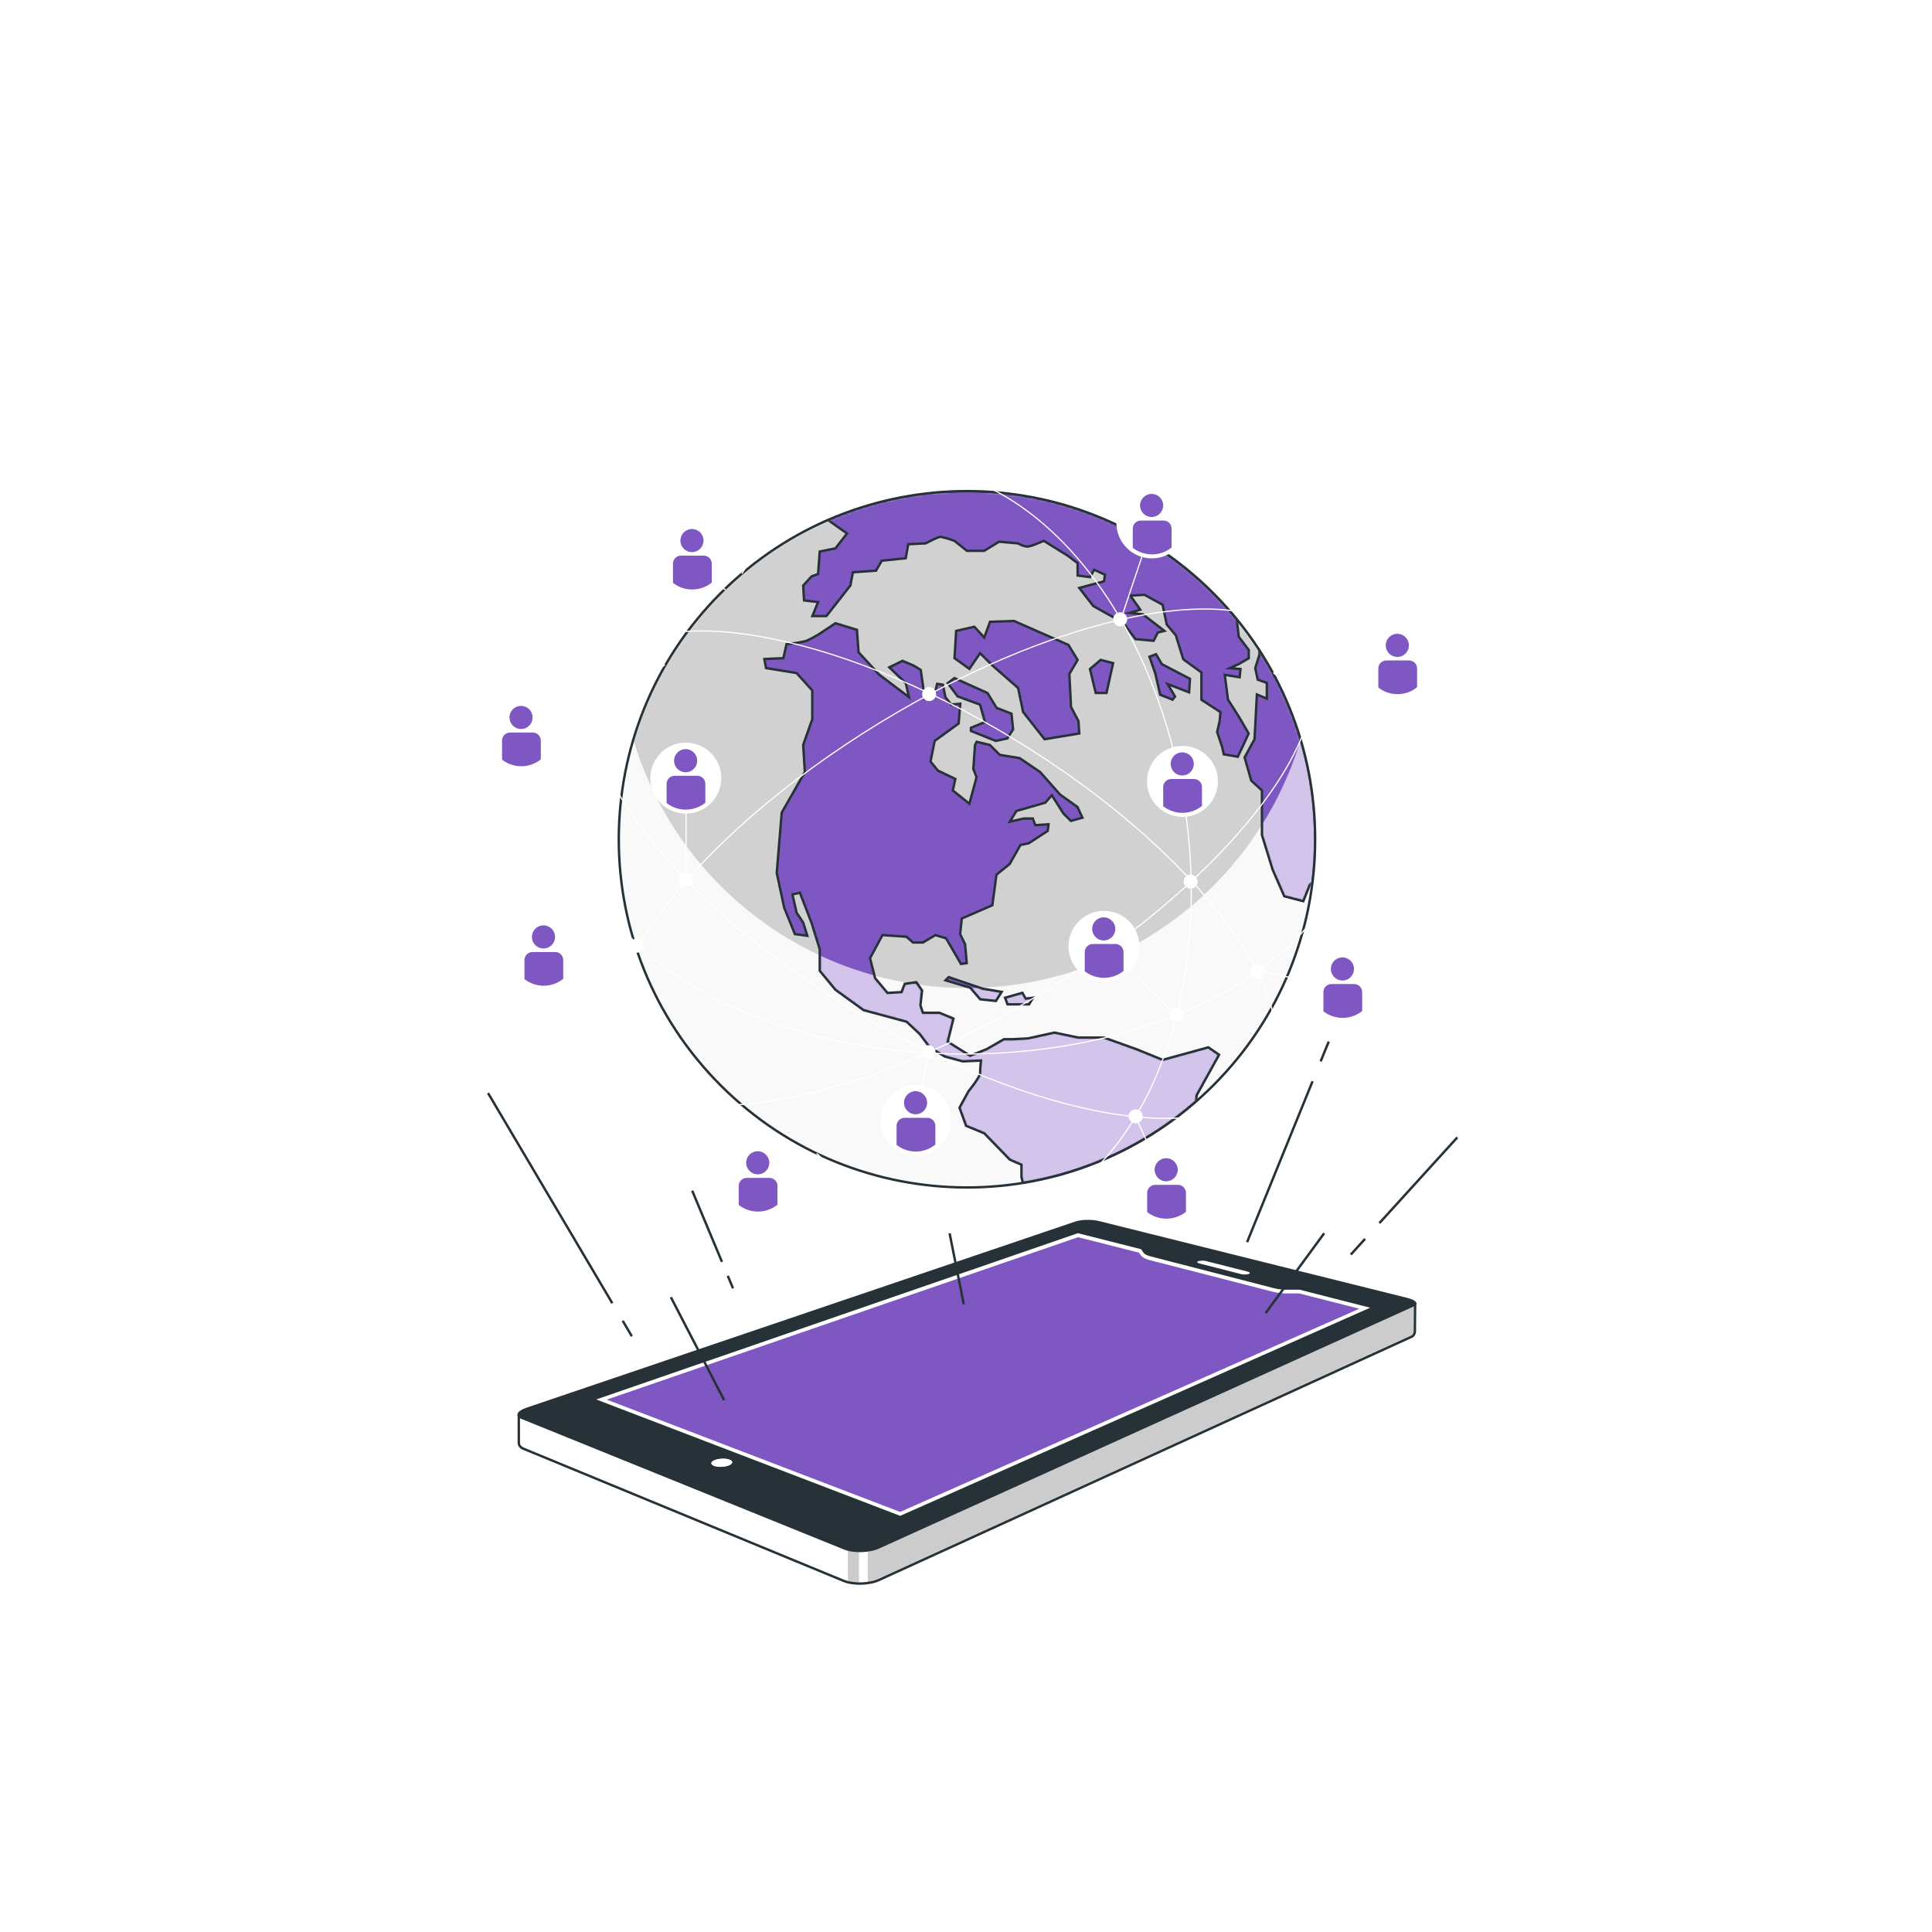 <svg width="802" height="802" viewBox="0 0 802 802" fill="none" xmlns="http://www.w3.org/2000/svg">
<rect width="802" height="802" fill="white"/>
<path d="M587.334 552.334L587.427 541.428L451.701 508.444L215.36 587.526V598.884C215.35 599.431 215.534 599.963 215.878 600.387C216.292 600.872 216.83 601.235 217.435 601.438L350.302 656.274C351.389 656.698 352.523 656.988 353.68 657.138C356.262 657.506 358.887 657.439 361.447 656.939C362.619 656.721 363.761 656.368 364.852 655.888L585.751 554.994C586.21 554.833 586.603 554.524 586.869 554.117C587.231 553.597 587.396 552.965 587.334 552.334Z" fill="white"/>
<mask id="mask0_463_2069" style="mask-type:luminance" maskUnits="userSpaceOnUse" x="215" y="508" width="373" height="150">
<path d="M587.334 552.334L587.427 541.428L451.701 508.444L215.36 587.526V598.884C215.35 599.431 215.534 599.963 215.878 600.387C216.292 600.872 216.83 601.235 217.435 601.438L350.302 656.274C351.389 656.698 352.523 656.988 353.68 657.138C356.262 657.506 358.887 657.439 361.447 656.939C362.619 656.721 363.761 656.368 364.852 655.888L585.751 554.994C586.21 554.833 586.603 554.524 586.869 554.117C587.231 553.597 587.396 552.965 587.334 552.334Z" fill="white"/>
</mask>
<g mask="url(#mask0_463_2069)">
<path opacity="0.2" d="M586.869 554.143C587.228 553.627 587.393 553 587.334 552.374L587.428 541.468L451.701 508.444L360.25 539.034V657.085C360.649 657.085 361.062 656.979 361.447 656.899C362.619 656.681 363.761 656.328 364.852 655.848L585.752 554.994C586.207 554.84 586.599 554.541 586.869 554.143Z" fill="black"/>
<path opacity="0.2" d="M356.593 657.577V639.263H351.964V657.005C353.466 657.442 355.029 657.635 356.593 657.577Z" fill="black"/>
</g>
<path d="M587.334 552.334L587.427 541.428L451.701 508.444L215.36 587.526V598.884C215.35 599.431 215.534 599.963 215.878 600.387C216.292 600.872 216.83 601.235 217.435 601.438L350.302 656.274C351.389 656.698 352.523 656.988 353.68 657.138C356.262 657.506 358.887 657.439 361.447 656.939C362.619 656.721 363.761 656.368 364.852 655.888L585.751 554.994C586.21 554.833 586.603 554.524 586.869 554.117C587.231 553.597 587.396 552.965 587.334 552.334Z" stroke="#263238" stroke-miterlimit="10"/>
<path d="M517.894 527.875L500.511 523.473C500.254 523.406 499.991 523.361 499.726 523.34C499.447 523.34 499.154 523.34 498.875 523.34C498.608 523.348 498.342 523.37 498.077 523.406C497.856 523.441 497.638 523.494 497.425 523.566C497.278 523.611 497.145 523.693 497.04 523.805C497.019 523.844 497.008 523.888 497.008 523.932C497.008 523.976 497.019 524.019 497.04 524.058C497.102 524.171 497.201 524.26 497.319 524.311C497.502 524.411 497.7 524.482 497.904 524.524L515.287 528.966C515.555 529.025 515.826 529.069 516.099 529.099H516.963C517.235 529.087 517.506 529.06 517.774 529.019C517.996 528.988 518.215 528.934 518.426 528.859C518.567 528.808 518.694 528.727 518.799 528.62C518.823 528.58 518.836 528.534 518.836 528.487C518.836 528.44 518.823 528.394 518.799 528.354C518.728 528.24 518.626 528.147 518.506 528.088C518.314 527.996 518.114 527.925 517.907 527.875" fill="white"/>
<path d="M568.821 542.891L539.494 535.416H534.693C534.161 535.416 533.642 535.416 533.123 535.416C532.605 535.416 532.086 535.35 531.594 535.283C531.102 535.217 530.596 535.15 530.118 535.07C529.639 534.991 529.2 534.884 528.788 534.778L477.649 521.651L476.612 521.331C476.292 521.212 476.013 521.092 475.76 520.972C475.538 520.856 475.324 520.723 475.122 520.573C474.969 520.457 474.835 520.318 474.723 520.161L473.699 518.671L447.445 512.021L247.506 580.929L373.696 629.248L568.821 542.891Z" fill="#7E57C2" stroke="white" stroke-width="3" stroke-miterlimit="10"/>
<path d="M587.813 540.537C587.484 540.134 587.065 539.815 586.589 539.606C585.864 539.253 585.101 538.985 584.315 538.808L456.249 506.888C455.444 506.695 454.626 506.557 453.802 506.476C452.917 506.398 452.029 506.367 451.142 506.383C450.278 506.393 449.416 506.46 448.562 506.582C447.821 506.682 447.092 506.846 446.38 507.074L218.418 584.401C217.577 584.668 216.776 585.048 216.038 585.531C215.537 585.821 215.138 586.257 214.894 586.781C214.808 586.981 214.778 587.2 214.806 587.415C214.834 587.63 214.92 587.834 215.054 588.005C215.46 588.495 215.994 588.864 216.596 589.069L350.315 643.213C351.401 643.642 352.535 643.936 353.693 644.091C356.275 644.459 358.9 644.392 361.46 643.891C362.632 643.673 363.774 643.321 364.865 642.841L586.802 542.346C587.263 542.176 587.659 541.864 587.932 541.455C587.997 541.305 588.02 541.141 587.999 540.98C587.978 540.818 587.913 540.665 587.813 540.537ZM373.683 629.248L247.506 580.929L447.431 511.916L473.685 518.566L474.709 520.055C474.821 520.212 474.955 520.351 475.108 520.467C475.31 520.617 475.524 520.75 475.747 520.866C476 520.986 476.279 521.106 476.598 521.226L477.635 521.545L528.747 534.725C529.173 534.831 529.625 534.938 530.077 535.018C530.53 535.097 531.048 535.177 531.554 535.23C532.059 535.284 532.564 535.337 533.083 535.363C533.602 535.39 534.121 535.363 534.653 535.363H539.454L568.78 542.838L373.683 629.248ZM497.027 523.766C497.132 523.654 497.265 523.571 497.413 523.526C497.625 523.455 497.843 523.401 498.064 523.367C498.329 523.33 498.595 523.308 498.862 523.3C499.142 523.3 499.434 523.3 499.713 523.3C499.978 523.322 500.241 523.366 500.498 523.433L517.881 527.836C518.088 527.886 518.288 527.957 518.48 528.048C518.6 528.108 518.702 528.2 518.772 528.314C518.797 528.354 518.81 528.4 518.81 528.447C518.81 528.494 518.797 528.541 518.772 528.58C518.668 528.687 518.54 528.769 518.4 528.82C518.189 528.895 517.97 528.948 517.748 528.979C517.479 529.021 517.209 529.047 516.937 529.059H516.072C515.8 529.03 515.529 528.986 515.261 528.926L497.878 524.484C497.673 524.443 497.476 524.371 497.293 524.271C497.174 524.22 497.076 524.131 497.014 524.019C496.997 523.978 496.99 523.933 496.995 523.889C496.999 523.845 497.015 523.802 497.04 523.766H497.027ZM303.538 607.742C303.227 607.992 302.876 608.19 302.501 608.327C302.014 608.509 301.511 608.642 300.998 608.726C300.45 608.831 299.894 608.888 299.336 608.899C298.793 608.914 298.251 608.887 297.713 608.819C297.259 608.752 296.813 608.636 296.383 608.474C296.059 608.357 295.764 608.171 295.519 607.928C295.44 607.846 295.38 607.747 295.343 607.639C295.306 607.531 295.294 607.417 295.306 607.303C295.371 607.045 295.527 606.818 295.745 606.665C296.053 606.41 296.404 606.212 296.782 606.08C297.269 605.898 297.772 605.764 298.285 605.681C298.83 605.587 299.381 605.533 299.934 605.521C300.472 605.507 301.01 605.533 301.543 605.601C301.997 605.664 302.443 605.776 302.873 605.933C303.198 606.042 303.494 606.224 303.738 606.465C303.823 606.544 303.888 606.641 303.928 606.75C303.967 606.859 303.979 606.976 303.964 607.09C303.907 607.353 303.756 607.585 303.538 607.742Z" fill="#263238"/>
<path d="M302.86 605.934C302.43 605.776 301.984 605.664 301.53 605.601C300.997 605.534 300.459 605.507 299.921 605.521C299.368 605.534 298.817 605.587 298.272 605.681C297.759 605.765 297.256 605.898 296.769 606.08C296.391 606.212 296.04 606.41 295.731 606.665C295.514 606.819 295.358 607.045 295.293 607.303C295.28 607.417 295.293 607.532 295.33 607.639C295.367 607.747 295.427 607.846 295.505 607.929C295.75 608.171 296.045 608.357 296.37 608.474C296.799 608.637 297.245 608.753 297.7 608.82C298.238 608.888 298.78 608.914 299.322 608.899C299.88 608.889 300.437 608.831 300.985 608.727C301.498 608.643 302.001 608.509 302.488 608.328C302.863 608.19 303.213 607.992 303.525 607.742C303.737 607.583 303.884 607.351 303.938 607.091C303.953 606.976 303.94 606.859 303.901 606.75C303.862 606.642 303.797 606.544 303.711 606.466C303.468 606.225 303.172 606.043 302.847 605.934" fill="white"/>
<path d="M258.478 548.265L262.281 554.702" stroke="#263238" stroke-miterlimit="10"/>
<path d="M202.591 453.741L254.182 540.989" stroke="#263238" stroke-miterlimit="10"/>
<path d="M302.114 529.618L304.282 534.805" stroke="#263238" stroke-miterlimit="10"/>
<path d="M287.339 494.267L299.695 523.819" stroke="#263238" stroke-miterlimit="10"/>
<path d="M544.866 448.847L517.681 515.639" stroke="#263238" stroke-miterlimit="10"/>
<path d="M551.583 432.368L548.218 440.601" stroke="#263238" stroke-miterlimit="10"/>
<path d="M566.665 514.27L560.733 520.8" stroke="#263238" stroke-miterlimit="10"/>
<path d="M604.942 472.162L572.597 507.74" stroke="#263238" stroke-miterlimit="10"/>
<path d="M278.493 538.489L300.598 581.222" stroke="#263238" stroke-miterlimit="10"/>
<path d="M549.68 511.955L525.354 545.112" stroke="#263238" stroke-miterlimit="10"/>
<path d="M394.191 511.955L400.083 541.428" stroke="#263238" stroke-miterlimit="10"/>
<path d="M287.326 246.102C295.318 246.102 301.796 239.623 301.796 231.632C301.796 223.64 295.318 217.161 287.326 217.161C279.334 217.161 272.855 223.64 272.855 231.632C272.855 239.623 279.334 246.102 287.326 246.102Z" fill="white" stroke="white" stroke-width="0.5" stroke-miterlimit="10"/>
<path d="M292.126 230.646H282.697C281.811 230.646 280.962 230.998 280.336 231.624C279.71 232.25 279.358 233.099 279.358 233.985V241.965C281.664 243.761 284.509 244.727 287.432 244.705C290.355 244.683 293.186 243.676 295.465 241.845V234.051C295.474 233.607 295.394 233.166 295.23 232.753C295.066 232.341 294.822 231.965 294.511 231.648C294.2 231.331 293.829 231.079 293.419 230.907C293.01 230.735 292.57 230.646 292.126 230.646Z" fill="#7E57C2"/>
<path d="M287.246 229.197C289.897 229.197 292.047 227.048 292.047 224.396C292.047 221.744 289.897 219.595 287.246 219.595C284.594 219.595 282.444 221.744 282.444 224.396C282.444 227.048 284.594 229.197 287.246 229.197Z" fill="#7E57C2"/>
<path d="M328.092 495.195C331.001 487.751 327.324 479.359 319.88 476.451C312.436 473.543 304.044 477.219 301.136 484.663C298.228 492.107 301.905 500.499 309.348 503.407C316.792 506.316 325.184 502.639 328.092 495.195Z" fill="white" stroke="white" stroke-width="0.5" stroke-miterlimit="10"/>
<path d="M319.418 488.96H309.975C309.094 488.96 308.248 489.31 307.624 489.934C307.001 490.557 306.65 491.403 306.65 492.285V500.198C308.954 501.994 311.797 502.959 314.718 502.937C317.639 502.915 320.466 501.908 322.743 500.079V492.285C322.743 491.403 322.393 490.557 321.77 489.934C321.146 489.31 320.3 488.96 319.418 488.96Z" fill="#7E57C2"/>
<path d="M314.538 487.496C315.487 487.496 316.416 487.215 317.205 486.687C317.995 486.159 318.61 485.41 318.973 484.532C319.337 483.655 319.432 482.69 319.247 481.758C319.061 480.827 318.604 479.971 317.933 479.3C317.261 478.628 316.406 478.171 315.474 477.986C314.543 477.801 313.578 477.896 312.7 478.259C311.823 478.622 311.073 479.238 310.545 480.027C310.018 480.817 309.736 481.745 309.736 482.695C309.736 483.325 309.861 483.95 310.102 484.532C310.343 485.115 310.697 485.644 311.143 486.09C311.588 486.536 312.118 486.889 312.7 487.131C313.283 487.372 313.907 487.496 314.538 487.496Z" fill="#7E57C2"/>
<path d="M503.597 450.596C560.04 394.153 560.04 302.641 503.597 246.199C447.154 189.756 355.642 189.756 299.199 246.199C242.756 302.641 242.756 394.153 299.199 450.596C355.642 507.039 447.154 507.039 503.597 450.596Z" fill="white"/>
<mask id="mask1_463_2069" style="mask-type:luminance" maskUnits="userSpaceOnUse" x="256" y="203" width="290" height="290">
<path d="M503.597 450.596C560.04 394.153 560.04 302.641 503.597 246.199C447.154 189.756 355.642 189.756 299.199 246.199C242.756 302.641 242.756 394.153 299.199 450.596C355.642 507.039 447.154 507.039 503.597 450.596Z" fill="white"/>
</mask>
<g mask="url(#mask1_463_2069)">
<path opacity="0.18" d="M503.597 450.596C560.04 394.153 560.04 302.641 503.597 246.199C447.154 189.756 355.642 189.756 299.199 246.199C242.756 302.641 242.756 394.153 299.199 450.596C355.642 507.039 447.154 507.039 503.597 450.596Z" fill="black"/>
<path opacity="0.86" d="M401.399 410.143C370.289 410.141 340.008 400.104 315.056 381.523C290.104 362.941 271.81 336.807 262.893 307.002C256.461 328.574 255.158 351.35 259.085 373.516C263.013 395.681 272.064 416.622 285.516 434.671C298.969 452.719 316.451 467.376 336.57 477.473C356.689 487.57 378.889 492.828 401.399 492.828C423.91 492.828 446.109 487.57 466.228 477.473C486.347 467.376 503.829 452.719 517.282 434.671C530.735 416.622 539.785 395.681 543.713 373.516C547.641 351.35 546.337 328.574 539.906 307.002C530.986 336.806 512.692 362.939 487.741 381.52C462.789 400.101 432.509 410.139 401.399 410.143Z" fill="white"/>
<path d="M396.199 281.492L409.925 287.663L413.688 293.834L419.873 296.242L420.551 302.759L418.157 306.536L413.356 307.56L403.062 303.437V302.107L408.887 299.713L406.826 292.504L397.516 289.073L393.406 283.593L396.199 281.492ZM482.649 439.962L471.676 435.506L458.257 430.705H447.617L437.708 428.643L426.722 431.051L420.551 431.383H416.774L409.579 435.506L402.716 438.246L393.406 432.42L395.8 422.818L389.975 420.411H383.112L382.088 417.325L382.766 411.154L380.372 407.722L375.571 408.401L374.241 411.832L368.415 412.178L363.268 406.033L361.167 397.774L366.314 388.171L376.262 388.85L379.002 391.257H383.125L388.272 388.171L392.728 389.501L398.899 400.141L401.306 399.809L400.615 391.909L398.566 387.799L399.245 381.282L411.933 375.789L413.649 363.101L419.141 358.645L423.597 350.758L427.028 350.067L434.915 344.92L435.261 342.18L429.768 342.526L428.744 339.773H425.007L419.181 341.103L421.921 336.647L433.891 333.216L436.631 330.13L441.432 337.671L444.531 340.77L449.332 339.44L447.271 334.985L440.062 329.838L431.83 320.528L423.251 314.689L415.018 313.359L410.909 309.249L405.416 307.919L404.738 309.249L404.046 319.198L405.376 322.629L402.397 333.628L395.534 328.135L396.571 323.334L389.363 319.902L386.277 316.139L387.993 307.56L397.941 300.351L398.633 292.119L394.856 292.465L392.448 289.379L391.424 284.232L389.017 283.886L387.687 289.379L383.923 290.071L382.207 278.101L379.454 276.385L374.653 274.323L369.147 277.023L375.996 283.554L377.326 289.379L364.984 280.069L356.405 270.759L355.727 261.449L346.803 258.709L339.887 263.311C338.224 264.32 336.506 265.235 334.74 266.051C332.032 266.696 329.28 267.141 326.507 267.381L325.177 273.219L317.29 273.565L317.982 277.329L330.67 279.391L337.187 286.599V298.569L333.41 309.209L334.101 320.528L324.499 337.339L322.437 362.369L325.523 376.787L329.978 387.759L335.125 388.451L333.41 382.958L330.67 378.835L328.954 371.294L332.04 370.602L336.841 382.958L340.286 394.063V402.988L346.803 410.874L358.507 419.333L376.342 424.135L381.835 429.282L385.945 434.761L392.116 438.538L399.67 440.6L407.211 440.254C407.211 440.254 406.866 443.686 406.866 445.401C406.866 447.117 402.064 452.942 402.064 452.942L398.3 459.805L401.04 467.346L408.581 470.445L419.221 481.418L424.023 483.479V488.613L424.621 491.02C451.305 486.704 476.236 474.965 496.561 457.145L496.747 454.658L506.057 437.847L501.601 434.761L482.649 439.962ZM518.333 304.474L514.556 297.957L509.754 290.403L508.424 280.122L514.596 281.146L514.941 277.715L510.473 277.369L514.25 275.653L518.373 273.259V269.828L514.25 264.335L513.372 256.954C493.427 232.555 466.06 215.336 435.432 207.915C404.804 200.495 372.591 203.279 343.691 215.843L351.604 221.443L346.803 227.627L340.286 228.957L339.594 238.267L336.854 239.291L333.423 243.068L333.769 249.24L339.594 249.931L337.227 255.743H343.052L353.001 243.055L354.038 237.575L363.641 236.884L366.035 232.761L375.983 231.737L377.02 225.911L384.216 225.566C384.216 225.566 389.363 222.826 390.4 222.826C392.38 223.253 394.327 223.821 396.226 224.528L401.373 228.651H408.568L414.752 224.874L422.639 225.566C423.775 226.303 425.07 226.759 426.417 226.896C428.132 226.896 433.266 224.488 433.266 224.488L443.214 230.673L447.337 233.758V238.905L452.485 239.584L454.2 236.498L458.656 238.56L458.31 241.299L448.016 244.053L453.854 251.594L466.197 258.456L471.344 265.319L478.898 265.998L480.614 262.566L483.354 261.888L474.43 255.025L468.897 254.413L473.352 253.083L469.229 247.258L475.068 246.912L482.609 251.022L484.325 259.254L488.102 263.723L491.188 273.672L498.729 279.151V290.47L506.629 295.617L506.283 299.394L505.246 303.849L507.307 310.021L507.999 313.119L513.824 314.144L516.577 308.305L518.333 304.474ZM522.788 269.894V271.863L521.073 277.342L522.097 282.144L525.874 283.474V289.991L521.751 288.275L520.767 306.868L516.657 314.423L519.397 324.025L523.852 328.135V346.662L528.308 361.066L533.122 372.052L541.009 374.1L543.749 367.237L544.866 366.373C545.609 360.412 545.982 354.411 545.984 348.404C546.011 320.548 537.948 293.283 522.775 269.921L522.788 269.894ZM443.534 267.713L420.924 257.765L410.975 258.111L408.568 264.628L404.458 260.172L396.917 261.888L396.226 273.206L402.397 277.662L406.852 271.145L411.999 276.292L422.639 285.602L424.701 295.55L433.612 306.868L448.016 304.474L447.683 299.327L444.598 293.489L443.906 279.776L447.337 273.938L443.534 267.713ZM462.061 275.268L456.913 273.938L452.458 277.715L454.852 287.663H459.321L462.061 275.268ZM493.981 281.785L482.303 275.693L479.896 271.584L477.156 272.608L479.55 279.47L481.612 288.395L486.759 290.443L487.783 289.113L484.697 283.966L493.621 287.397L493.981 281.785ZM393.818 405.608L392.488 406.938L402.782 410.023L406.892 414.825L413.422 415.516L415.816 411.739L407.93 410.409L393.818 405.608ZM424.408 412.125L417.2 414.186L418.237 416.926H427.148L428.864 414.186L425.778 414.532L424.408 412.125Z" fill="#7E57C2"/>
<mask id="mask2_463_2069" style="mask-type:luminance" maskUnits="userSpaceOnUse" x="317" y="203" width="229" height="289">
<path d="M396.199 281.492L409.925 287.663L413.688 293.834L419.873 296.242L420.551 302.759L418.157 306.536L413.356 307.56L403.062 303.437V302.107L408.887 299.713L406.826 292.504L397.516 289.073L393.406 283.593L396.199 281.492ZM482.649 439.962L471.676 435.506L458.257 430.705H447.617L437.708 428.643L426.722 431.051L420.551 431.383H416.774L409.579 435.506L402.716 438.246L393.406 432.42L395.8 422.818L389.975 420.411H383.112L382.088 417.325L382.766 411.154L380.372 407.722L375.571 408.401L374.241 411.832L368.415 412.178L363.268 406.033L361.167 397.774L366.314 388.171L376.262 388.85L379.002 391.257H383.125L388.272 388.171L392.728 389.501L398.899 400.141L401.306 399.809L400.615 391.909L398.566 387.799L399.245 381.282L411.933 375.789L413.649 363.101L419.141 358.645L423.597 350.758L427.028 350.067L434.915 344.92L435.261 342.18L429.768 342.526L428.744 339.773H425.007L419.181 341.103L421.921 336.647L433.891 333.216L436.631 330.13L441.432 337.671L444.531 340.77L449.332 339.44L447.271 334.985L440.062 329.838L431.83 320.528L423.251 314.689L415.018 313.359L410.909 309.249L405.416 307.919L404.738 309.249L404.046 319.198L405.376 322.629L402.397 333.628L395.534 328.135L396.571 323.334L389.363 319.902L386.277 316.139L387.993 307.56L397.941 300.351L398.633 292.119L394.856 292.465L392.448 289.379L391.424 284.232L389.017 283.886L387.687 289.379L383.923 290.071L382.207 278.101L379.454 276.385L374.653 274.323L369.147 277.023L375.996 283.554L377.326 289.379L364.984 280.069L356.405 270.759L355.727 261.449L346.803 258.709L339.887 263.311C338.224 264.32 336.506 265.235 334.74 266.051C332.032 266.696 329.28 267.141 326.507 267.381L325.177 273.219L317.29 273.565L317.982 277.329L330.67 279.391L337.187 286.599V298.569L333.41 309.209L334.101 320.528L324.499 337.339L322.437 362.369L325.523 376.787L329.978 387.759L335.125 388.451L333.41 382.958L330.67 378.835L328.954 371.294L332.04 370.602L336.841 382.958L340.286 394.063V402.988L346.803 410.874L358.507 419.333L376.342 424.135L381.835 429.282L385.945 434.761L392.116 438.538L399.67 440.6L407.211 440.254C407.211 440.254 406.866 443.686 406.866 445.401C406.866 447.117 402.064 452.942 402.064 452.942L398.3 459.805L401.04 467.346L408.581 470.445L419.221 481.418L424.023 483.479V488.613L424.621 491.02C451.305 486.704 476.236 474.965 496.561 457.145L496.747 454.658L506.057 437.847L501.601 434.761L482.649 439.962ZM518.333 304.474L514.556 297.957L509.754 290.403L508.424 280.122L514.596 281.146L514.941 277.715L510.473 277.369L514.25 275.653L518.373 273.259V269.828L514.25 264.335L513.372 256.954C493.427 232.555 466.06 215.336 435.432 207.915C404.804 200.495 372.591 203.279 343.691 215.843L351.604 221.443L346.803 227.627L340.286 228.957L339.594 238.267L336.854 239.291L333.423 243.068L333.769 249.24L339.594 249.931L337.227 255.743H343.052L353.001 243.055L354.038 237.575L363.641 236.884L366.035 232.761L375.983 231.737L377.02 225.911L384.216 225.566C384.216 225.566 389.363 222.826 390.4 222.826C392.38 223.253 394.327 223.821 396.226 224.528L401.373 228.651H408.568L414.752 224.874L422.639 225.566C423.775 226.303 425.07 226.759 426.417 226.896C428.132 226.896 433.266 224.488 433.266 224.488L443.214 230.673L447.337 233.758V238.905L452.485 239.584L454.2 236.498L458.656 238.56L458.31 241.299L448.016 244.053L453.854 251.594L466.197 258.456L471.344 265.319L478.898 265.998L480.614 262.566L483.354 261.888L474.43 255.025L468.897 254.413L473.352 253.083L469.229 247.258L475.068 246.912L482.609 251.022L484.325 259.254L488.102 263.723L491.188 273.672L498.729 279.151V290.47L506.629 295.617L506.283 299.394L505.246 303.849L507.307 310.021L507.999 313.119L513.824 314.144L516.577 308.305L518.333 304.474ZM522.788 269.894V271.863L521.073 277.342L522.097 282.144L525.874 283.474V289.991L521.751 288.275L520.767 306.868L516.657 314.423L519.397 324.025L523.852 328.135V346.662L528.308 361.066L533.122 372.052L541.009 374.1L543.749 367.237L544.866 366.373C545.609 360.412 545.982 354.411 545.984 348.404C546.011 320.548 537.948 293.283 522.775 269.921L522.788 269.894ZM443.534 267.713L420.924 257.765L410.975 258.111L408.568 264.628L404.458 260.172L396.917 261.888L396.226 273.206L402.397 277.662L406.852 271.145L411.999 276.292L422.639 285.602L424.701 295.55L433.612 306.868L448.016 304.474L447.683 299.327L444.598 293.489L443.906 279.776L447.337 273.938L443.534 267.713ZM462.061 275.268L456.913 273.938L452.458 277.715L454.852 287.663H459.321L462.061 275.268ZM493.981 281.785L482.303 275.693L479.896 271.584L477.156 272.608L479.55 279.47L481.612 288.395L486.759 290.443L487.783 289.113L484.697 283.966L493.621 287.397L493.981 281.785ZM393.818 405.608L392.488 406.938L402.782 410.023L406.892 414.825L413.422 415.516L415.816 411.739L407.93 410.409L393.818 405.608ZM424.408 412.125L417.2 414.186L418.237 416.926H427.148L428.864 414.186L425.778 414.532L424.408 412.125Z" fill="white"/>
</mask>
<g mask="url(#mask2_463_2069)">
<path opacity="0.65" d="M401.399 410.142C370.289 410.14 340.008 400.103 315.056 381.522C290.104 362.94 271.81 336.806 262.893 307.001C256.461 328.573 255.158 351.349 259.085 373.515C263.013 395.68 272.064 416.621 285.516 434.67C298.969 452.718 316.451 467.375 336.57 477.472C356.689 487.569 378.889 492.827 401.399 492.827C423.91 492.827 446.109 487.569 466.228 477.472C486.347 467.375 503.829 452.718 517.282 434.67C530.735 416.621 539.785 395.68 543.713 373.515C547.641 351.349 546.337 328.573 539.906 307.001C530.986 336.805 512.692 362.938 487.741 381.519C462.789 400.1 432.509 410.138 401.399 410.142Z" fill="white"/>
</g>
<path d="M396.199 281.492L409.925 287.663L413.688 293.834L419.873 296.242L420.551 302.759L418.157 306.536L413.356 307.56L403.062 303.437V302.107L408.887 299.713L406.826 292.504L397.516 289.073L393.406 283.593L396.199 281.492ZM482.649 439.962L471.676 435.506L458.257 430.705H447.617L437.708 428.643L426.722 431.051L420.551 431.383H416.774L409.579 435.506L402.716 438.246L393.406 432.42L395.8 422.818L389.975 420.411H383.112L382.088 417.325L382.766 411.154L380.372 407.722L375.571 408.401L374.241 411.832L368.415 412.178L363.268 406.033L361.167 397.774L366.314 388.171L376.262 388.85L379.002 391.257H383.125L388.272 388.171L392.728 389.501L398.899 400.141L401.306 399.809L400.615 391.909L398.566 387.799L399.245 381.282L411.933 375.789L413.649 363.101L419.141 358.645L423.597 350.758L427.028 350.067L434.915 344.92L435.261 342.18L429.768 342.526L428.744 339.773H425.007L419.181 341.103L421.921 336.647L433.891 333.216L436.631 330.13L441.432 337.671L444.531 340.77L449.332 339.44L447.271 334.985L440.062 329.838L431.83 320.528L423.251 314.689L415.018 313.359L410.909 309.249L405.416 307.919L404.738 309.249L404.046 319.198L405.376 322.629L402.397 333.628L395.534 328.135L396.571 323.334L389.363 319.902L386.277 316.139L387.993 307.56L397.941 300.351L398.633 292.119L394.856 292.465L392.448 289.379L391.424 284.232L389.017 283.886L387.687 289.379L383.923 290.071L382.207 278.101L379.454 276.385L374.653 274.323L369.147 277.023L375.996 283.554L377.326 289.379L364.984 280.069L356.405 270.759L355.727 261.449L346.803 258.709L339.887 263.311C338.224 264.32 336.506 265.235 334.74 266.051C332.032 266.696 329.28 267.141 326.507 267.381L325.177 273.219L317.29 273.565L317.982 277.329L330.67 279.391L337.187 286.599V298.569L333.41 309.209L334.101 320.528L324.499 337.339L322.437 362.369L325.523 376.787L329.978 387.759L335.125 388.451L333.41 382.958L330.67 378.835L328.954 371.294L332.04 370.602L336.841 382.958L340.286 394.063V402.988L346.803 410.874L358.507 419.333L376.342 424.135L381.835 429.282L385.945 434.761L392.116 438.538L399.67 440.6L407.211 440.254C407.211 440.254 406.866 443.686 406.866 445.401C406.866 447.117 402.064 452.942 402.064 452.942L398.3 459.805L401.04 467.346L408.581 470.445L419.221 481.418L424.023 483.479V488.613L424.621 491.02C451.305 486.704 476.236 474.965 496.561 457.145L496.747 454.658L506.057 437.847L501.601 434.761L482.649 439.962ZM518.333 304.474L514.556 297.957L509.754 290.403L508.424 280.122L514.596 281.146L514.941 277.715L510.473 277.369L514.25 275.653L518.373 273.259V269.828L514.25 264.335L513.372 256.954C493.427 232.555 466.06 215.336 435.432 207.915C404.804 200.495 372.591 203.279 343.691 215.843L351.604 221.443L346.803 227.627L340.286 228.957L339.594 238.267L336.854 239.291L333.423 243.068L333.769 249.24L339.594 249.931L337.227 255.743H343.052L353.001 243.055L354.038 237.575L363.641 236.884L366.035 232.761L375.983 231.737L377.02 225.911L384.216 225.566C384.216 225.566 389.363 222.826 390.4 222.826C392.38 223.253 394.327 223.821 396.226 224.528L401.373 228.651H408.568L414.752 224.874L422.639 225.566C423.775 226.303 425.07 226.759 426.417 226.896C428.132 226.896 433.266 224.488 433.266 224.488L443.214 230.673L447.337 233.758V238.905L452.485 239.584L454.2 236.498L458.656 238.56L458.31 241.299L448.016 244.053L453.854 251.594L466.197 258.456L471.344 265.319L478.898 265.998L480.614 262.566L483.354 261.888L474.43 255.025L468.897 254.413L473.352 253.083L469.229 247.258L475.068 246.912L482.609 251.022L484.325 259.254L488.102 263.723L491.188 273.672L498.729 279.151V290.47L506.629 295.617L506.283 299.394L505.246 303.849L507.307 310.021L507.999 313.119L513.824 314.144L516.577 308.305L518.333 304.474ZM522.788 269.894V271.863L521.073 277.342L522.097 282.144L525.874 283.474V289.991L521.751 288.275L520.767 306.868L516.657 314.423L519.397 324.025L523.852 328.135V346.662L528.308 361.066L533.122 372.052L541.009 374.1L543.749 367.237L544.866 366.373C545.609 360.412 545.982 354.411 545.984 348.404C546.011 320.548 537.948 293.283 522.775 269.921L522.788 269.894ZM443.534 267.713L420.924 257.765L410.975 258.111L408.568 264.628L404.458 260.172L396.917 261.888L396.226 273.206L402.397 277.662L406.852 271.145L411.999 276.292L422.639 285.602L424.701 295.55L433.612 306.868L448.016 304.474L447.683 299.327L444.598 293.489L443.906 279.776L447.337 273.938L443.534 267.713ZM462.061 275.268L456.913 273.938L452.458 277.715L454.852 287.663H459.321L462.061 275.268ZM493.981 281.785L482.303 275.693L479.896 271.584L477.156 272.608L479.55 279.47L481.612 288.395L486.759 290.443L487.783 289.113L484.697 283.966L493.621 287.397L493.981 281.785ZM393.818 405.608L392.488 406.938L402.782 410.023L406.892 414.825L413.422 415.516L415.816 411.739L407.93 410.409L393.818 405.608ZM424.408 412.125L417.2 414.186L418.237 416.926H427.148L428.864 414.186L425.778 414.532L424.408 412.125Z" stroke="#263238" stroke-miterlimit="10"/>
</g>
<path d="M503.597 450.596C560.04 394.153 560.04 302.641 503.597 246.199C447.154 189.756 355.642 189.756 299.199 246.199C242.756 302.641 242.756 394.153 299.199 450.596C355.642 507.039 447.154 507.039 503.597 450.596Z" stroke="#263238" stroke-miterlimit="10"/>
<path d="M582.459 289.416C590.347 288.132 595.7 280.696 594.415 272.808C593.13 264.92 585.695 259.567 577.807 260.852C569.919 262.136 564.566 269.572 565.85 277.46C567.135 285.348 574.571 290.701 582.459 289.416Z" fill="white" stroke="white" stroke-width="0.5" stroke-miterlimit="10"/>
<path d="M584.926 274.165H575.483C575.045 274.165 574.612 274.251 574.208 274.419C573.803 274.587 573.436 274.833 573.127 275.144C572.818 275.454 572.574 275.822 572.407 276.227C572.241 276.632 572.156 277.066 572.158 277.503V285.417C574.462 287.212 577.305 288.177 580.226 288.156C583.146 288.134 585.974 287.127 588.251 285.297V277.503C588.253 277.066 588.168 276.632 588.002 276.227C587.836 275.822 587.591 275.454 587.282 275.144C586.973 274.833 586.606 274.587 586.202 274.419C585.797 274.251 585.364 274.165 584.926 274.165Z" fill="#7E57C2"/>
<path d="M580.045 272.701C580.995 272.701 581.923 272.42 582.713 271.892C583.502 271.364 584.118 270.615 584.481 269.737C584.845 268.86 584.94 267.895 584.754 266.963C584.569 266.032 584.112 265.176 583.44 264.505C582.769 263.833 581.913 263.376 580.982 263.191C580.051 263.006 579.085 263.101 578.208 263.464C577.331 263.828 576.581 264.443 576.053 265.232C575.526 266.022 575.244 266.95 575.244 267.9C575.244 268.53 575.368 269.155 575.61 269.737C575.851 270.32 576.205 270.849 576.65 271.295C577.096 271.741 577.626 272.094 578.208 272.336C578.791 272.577 579.415 272.701 580.045 272.701Z" fill="#7E57C2"/>
<path d="M478.154 231.538C486.146 231.538 492.624 225.06 492.624 217.068C492.624 209.076 486.146 202.598 478.154 202.598C470.162 202.598 463.684 209.076 463.684 217.068C463.684 225.06 470.162 231.538 478.154 231.538Z" fill="white" stroke="white" stroke-width="0.5" stroke-miterlimit="10"/>
<path d="M482.942 216.083H473.513C472.637 216.097 471.801 216.455 471.186 217.08C470.572 217.704 470.227 218.546 470.228 219.422V227.402C472.534 229.198 475.378 230.164 478.302 230.142C481.225 230.12 484.055 229.113 486.334 227.282V219.422C486.334 218.979 486.246 218.54 486.075 218.132C485.904 217.723 485.653 217.353 485.337 217.042C485.022 216.731 484.647 216.487 484.236 216.322C483.825 216.158 483.385 216.076 482.942 216.083Z" fill="#7E57C2"/>
<path d="M478.061 214.62C480.713 214.62 482.862 212.471 482.862 209.819C482.862 207.167 480.713 205.018 478.061 205.018C475.409 205.018 473.26 207.167 473.26 209.819C473.26 212.471 475.409 214.62 478.061 214.62Z" fill="#7E57C2"/>
<path d="M218.695 319.356C226.583 318.071 231.936 310.635 230.651 302.747C229.367 294.86 221.931 289.507 214.043 290.791C206.155 292.076 200.802 299.512 202.087 307.399C203.371 315.287 210.807 320.64 218.695 319.356Z" fill="white" stroke="white" stroke-width="0.5" stroke-miterlimit="10"/>
<path d="M221.171 304.089H211.728C211.291 304.089 210.857 304.175 210.453 304.343C210.049 304.511 209.681 304.757 209.373 305.067C209.064 305.378 208.819 305.746 208.653 306.151C208.486 306.556 208.402 306.989 208.403 307.427V315.341C210.707 317.136 213.55 318.101 216.471 318.079C219.391 318.058 222.219 317.05 224.496 315.221V307.427C224.498 306.989 224.413 306.556 224.247 306.151C224.081 305.746 223.836 305.378 223.527 305.067C223.218 304.757 222.851 304.511 222.447 304.343C222.043 304.175 221.609 304.089 221.171 304.089Z" fill="#7E57C2"/>
<path d="M216.291 302.627C217.24 302.627 218.168 302.345 218.958 301.818C219.748 301.29 220.363 300.54 220.726 299.663C221.09 298.786 221.185 297.82 221 296.889C220.814 295.958 220.357 295.102 219.686 294.431C219.014 293.759 218.159 293.302 217.227 293.117C216.296 292.931 215.331 293.026 214.453 293.39C213.576 293.753 212.826 294.369 212.298 295.158C211.771 295.948 211.489 296.876 211.489 297.826C211.489 299.099 211.995 300.32 212.896 301.221C213.796 302.121 215.017 302.627 216.291 302.627Z" fill="#7E57C2"/>
<path d="M228.018 410.452C235.906 409.168 241.259 401.732 239.974 393.844C238.69 385.956 231.254 380.603 223.366 381.888C215.478 383.172 210.125 390.608 211.41 398.496C212.695 406.384 220.13 411.737 228.018 410.452Z" fill="white" stroke="white" stroke-width="0.5" stroke-miterlimit="10"/>
<path d="M230.482 395.194H221.039C220.601 395.194 220.168 395.281 219.763 395.449C219.359 395.617 218.992 395.863 218.683 396.173C218.374 396.483 218.129 396.851 217.963 397.256C217.797 397.661 217.712 398.095 217.714 398.533V406.446C220.018 408.242 222.86 409.207 225.781 409.185C228.702 409.163 231.53 408.156 233.807 406.326V398.533C233.809 398.095 233.724 397.661 233.558 397.256C233.391 396.851 233.147 396.483 232.838 396.173C232.529 395.863 232.162 395.617 231.757 395.449C231.353 395.281 230.92 395.194 230.482 395.194Z" fill="#7E57C2"/>
<path d="M225.6 393.732C226.55 393.732 227.478 393.45 228.268 392.922C229.057 392.395 229.673 391.645 230.036 390.768C230.399 389.89 230.494 388.925 230.309 387.994C230.124 387.062 229.667 386.207 228.995 385.535C228.324 384.864 227.468 384.406 226.537 384.221C225.605 384.036 224.64 384.131 223.763 384.494C222.885 384.858 222.136 385.473 221.608 386.263C221.08 387.052 220.799 387.981 220.799 388.93C220.799 390.204 221.305 391.425 222.205 392.325C223.106 393.226 224.327 393.732 225.6 393.732Z" fill="#7E57C2"/>
<path d="M298.157 328.315C301.084 320.879 297.43 312.478 289.993 309.55C282.557 306.622 274.156 310.277 271.228 317.713C268.3 325.149 271.955 333.551 279.391 336.479C286.827 339.407 295.229 335.752 298.157 328.315Z" fill="white" stroke="white" stroke-width="0.5" stroke-miterlimit="10"/>
<path d="M289.493 322.045H280.037C279.155 322.045 278.309 322.395 277.686 323.019C277.062 323.642 276.712 324.488 276.712 325.37V333.35C279.016 335.145 281.858 336.11 284.779 336.089C287.7 336.067 290.528 335.06 292.805 333.23V325.436C292.814 324.995 292.735 324.557 292.572 324.147C292.41 323.736 292.168 323.363 291.86 323.047C291.551 322.731 291.183 322.48 290.777 322.308C290.371 322.136 289.934 322.047 289.493 322.045Z" fill="#7E57C2"/>
<path d="M284.613 320.581C285.562 320.581 286.491 320.3 287.28 319.772C288.07 319.244 288.685 318.495 289.049 317.617C289.412 316.74 289.507 315.774 289.322 314.843C289.137 313.912 288.679 313.056 288.008 312.385C287.336 311.713 286.481 311.256 285.55 311.071C284.618 310.886 283.653 310.981 282.775 311.344C281.898 311.707 281.148 312.323 280.621 313.112C280.093 313.902 279.812 314.83 279.812 315.78C279.812 316.41 279.936 317.035 280.177 317.617C280.418 318.2 280.772 318.729 281.218 319.175C281.664 319.621 282.193 319.974 282.775 320.216C283.358 320.457 283.982 320.581 284.613 320.581Z" fill="#7E57C2"/>
<path d="M380.146 479.463C388.138 479.463 394.617 472.985 394.617 464.993C394.617 457.001 388.138 450.522 380.146 450.522C372.154 450.522 365.676 457.001 365.676 464.993C365.676 472.985 372.154 479.463 380.146 479.463Z" fill="white" stroke="white" stroke-width="0.5" stroke-miterlimit="10"/>
<path d="M384.948 464.022H375.518C374.633 464.022 373.784 464.374 373.157 465C372.531 465.626 372.18 466.475 372.18 467.361V475.274C374.486 477.071 377.331 478.036 380.254 478.015C383.177 477.993 386.007 476.985 388.286 475.155V467.361C388.286 466.475 387.934 465.626 387.308 465C386.682 464.374 385.833 464.022 384.948 464.022Z" fill="#7E57C2"/>
<path d="M380.066 462.559C382.718 462.559 384.867 460.409 384.867 457.757C384.867 455.106 382.718 452.956 380.066 452.956C377.414 452.956 375.265 455.106 375.265 457.757C375.265 460.409 377.414 462.559 380.066 462.559Z" fill="#7E57C2"/>
<path d="M484.192 507.287C492.184 507.287 498.662 500.808 498.662 492.816C498.662 484.824 492.184 478.346 484.192 478.346C476.2 478.346 469.722 484.824 469.722 492.816C469.722 500.808 476.2 507.287 484.192 507.287Z" fill="white" stroke="white" stroke-width="0.5" stroke-miterlimit="10"/>
<path d="M488.98 491.846H479.537C478.653 491.846 477.806 492.196 477.181 492.819C476.555 493.442 476.202 494.288 476.198 495.171V503.151C478.504 504.947 481.349 505.913 484.272 505.891C487.195 505.869 490.026 504.862 492.305 503.031V495.144C492.298 494.267 491.944 493.428 491.321 492.81C490.699 492.192 489.857 491.846 488.98 491.846Z" fill="#7E57C2"/>
<path d="M484.099 490.382C486.751 490.382 488.9 488.232 488.9 485.581C488.9 482.929 486.751 480.779 484.099 480.779C481.447 480.779 479.298 482.929 479.298 485.581C479.298 488.232 481.447 490.382 484.099 490.382Z" fill="#7E57C2"/>
<path d="M570.931 414.454C573.688 406.953 569.842 398.637 562.341 395.88C554.84 393.123 546.524 396.969 543.767 404.471C541.01 411.972 544.856 420.288 552.358 423.045C559.859 425.802 568.175 421.956 570.931 414.454Z" fill="white" stroke="white" stroke-width="0.5" stroke-miterlimit="10"/>
<path d="M562.144 408.494H552.687C551.805 408.494 550.96 408.844 550.336 409.468C549.713 410.092 549.362 410.937 549.362 411.819V419.799C551.666 421.595 554.509 422.56 557.43 422.538C560.35 422.516 563.178 421.509 565.455 419.679V411.886C565.464 411.445 565.385 411.006 565.223 410.596C565.06 410.186 564.818 409.812 564.51 409.496C564.202 409.18 563.834 408.929 563.427 408.757C563.021 408.585 562.585 408.496 562.144 408.494Z" fill="#7E57C2"/>
<path d="M557.262 407.031C558.212 407.031 559.14 406.75 559.93 406.222C560.719 405.695 561.335 404.945 561.698 404.067C562.061 403.19 562.157 402.225 561.971 401.293C561.786 400.362 561.329 399.506 560.657 398.835C559.986 398.164 559.13 397.706 558.199 397.521C557.268 397.336 556.302 397.431 555.425 397.794C554.548 398.158 553.798 398.773 553.27 399.563C552.743 400.352 552.461 401.28 552.461 402.23C552.461 403.503 552.967 404.725 553.867 405.625C554.768 406.525 555.989 407.031 557.262 407.031Z" fill="#7E57C2"/>
<path d="M528.561 279.206C548.99 295.764 561.106 316.446 561.106 338.763C561.106 393.293 489.06 437.529 400.176 437.529C311.292 437.529 239.246 393.306 239.246 338.763C239.246 314.903 253.038 293.024 275.994 275.947" stroke="white" stroke-width="0.5" stroke-miterlimit="10"/>
<path d="M307.968 238.121C322.451 214.381 342.814 198.554 366.94 195.029C423.625 186.863 479.631 250.184 492.053 336.461C504.475 422.739 468.605 499.293 411.934 507.46C386.132 511.17 360.463 500.078 338.983 478.745" stroke="white" stroke-width="0.5" stroke-miterlimit="10"/>
<path d="M525.614 447.441C544.45 416.607 497.893 353.843 421.626 307.253C345.359 260.663 268.263 247.89 249.428 278.724C230.592 309.558 277.149 372.322 353.415 418.912C429.682 465.502 506.778 478.275 525.614 447.441Z" stroke="white" stroke-width="0.5" stroke-miterlimit="10"/>
<path d="M433.474 411.666C511.74 363.855 559.918 300.1 541.082 269.266C522.247 238.432 443.53 252.195 365.263 300.007C286.997 347.818 238.819 411.573 257.655 442.407C276.491 473.241 355.208 459.478 433.474 411.666Z" stroke="white" stroke-width="0.5" stroke-miterlimit="10"/>
<path d="M467.661 257.074C467.661 256.548 467.505 256.034 467.213 255.596C466.92 255.159 466.505 254.818 466.019 254.617C465.533 254.415 464.998 254.363 464.482 254.465C463.966 254.568 463.492 254.821 463.12 255.193C462.748 255.565 462.495 256.039 462.392 256.555C462.289 257.071 462.342 257.606 462.543 258.092C462.745 258.578 463.086 258.993 463.523 259.286C463.96 259.578 464.475 259.734 465.001 259.734C465.706 259.734 466.383 259.454 466.882 258.955C467.381 258.456 467.661 257.78 467.661 257.074Z" fill="white" stroke="white" stroke-width="0.5" stroke-miterlimit="10"/>
<path d="M496.921 365.961C496.921 365.435 496.765 364.92 496.472 364.483C496.18 364.046 495.765 363.705 495.279 363.503C494.792 363.302 494.258 363.249 493.742 363.352C493.226 363.455 492.752 363.708 492.38 364.08C492.008 364.452 491.754 364.926 491.652 365.442C491.549 365.958 491.602 366.493 491.803 366.979C492.004 367.465 492.345 367.88 492.783 368.172C493.22 368.465 493.735 368.621 494.261 368.621C494.966 368.621 495.643 368.341 496.142 367.842C496.64 367.343 496.921 366.666 496.921 365.961Z" fill="white" stroke="white" stroke-width="0.5" stroke-miterlimit="10"/>
<path d="M491.069 421.276C491.069 420.75 490.913 420.236 490.621 419.798C490.328 419.361 489.913 419.02 489.427 418.819C488.941 418.617 488.406 418.565 487.89 418.667C487.374 418.77 486.9 419.023 486.528 419.395C486.156 419.767 485.903 420.241 485.8 420.757C485.698 421.273 485.75 421.808 485.951 422.294C486.153 422.78 486.494 423.196 486.931 423.488C487.369 423.78 487.883 423.936 488.409 423.936C489.115 423.936 489.791 423.656 490.29 423.157C490.789 422.658 491.069 421.982 491.069 421.276Z" fill="white" stroke="white" stroke-width="0.5" stroke-miterlimit="10"/>
<path d="M474.097 463.41C474.097 462.884 473.941 462.37 473.649 461.932C473.357 461.495 472.941 461.154 472.455 460.952C471.969 460.751 471.434 460.698 470.918 460.801C470.402 460.904 469.928 461.157 469.556 461.529C469.184 461.901 468.931 462.375 468.828 462.891C468.726 463.407 468.779 463.942 468.98 464.428C469.181 464.914 469.522 465.329 469.96 465.622C470.397 465.914 470.911 466.07 471.437 466.07C472.143 466.07 472.819 465.79 473.318 465.291C473.817 464.792 474.097 464.115 474.097 463.41Z" fill="white" stroke="white" stroke-width="0.5" stroke-miterlimit="10"/>
<path d="M524.757 403.374C524.757 402.848 524.601 402.333 524.308 401.896C524.016 401.459 523.601 401.118 523.114 400.916C522.628 400.715 522.094 400.662 521.578 400.765C521.062 400.868 520.588 401.121 520.216 401.493C519.844 401.865 519.59 402.339 519.488 402.855C519.385 403.371 519.438 403.906 519.639 404.392C519.84 404.878 520.181 405.293 520.619 405.586C521.056 405.878 521.57 406.034 522.097 406.034C522.802 406.034 523.479 405.754 523.977 405.255C524.476 404.756 524.757 404.079 524.757 403.374Z" fill="white" stroke="white" stroke-width="0.5" stroke-miterlimit="10"/>
<path d="M388.059 436.784C388.059 436.258 387.903 435.744 387.611 435.306C387.319 434.869 386.903 434.528 386.417 434.327C385.931 434.125 385.396 434.072 384.88 434.175C384.364 434.278 383.89 434.531 383.518 434.903C383.146 435.275 382.893 435.749 382.79 436.265C382.688 436.781 382.74 437.316 382.942 437.802C383.143 438.288 383.484 438.703 383.921 438.996C384.359 439.288 384.873 439.444 385.399 439.444C386.105 439.444 386.781 439.164 387.28 438.665C387.779 438.166 388.059 437.49 388.059 436.784Z" fill="white" stroke="white" stroke-width="0.5" stroke-miterlimit="10"/>
<path d="M266.911 392.601C266.911 392.075 266.755 391.561 266.463 391.124C266.17 390.686 265.755 390.345 265.269 390.144C264.783 389.943 264.248 389.89 263.732 389.993C263.216 390.095 262.742 390.348 262.37 390.72C261.998 391.092 261.745 391.566 261.642 392.082C261.539 392.598 261.592 393.133 261.793 393.619C261.995 394.105 262.336 394.521 262.773 394.813C263.21 395.105 263.725 395.261 264.251 395.261C264.956 395.261 265.633 394.981 266.132 394.482C266.631 393.983 266.911 393.307 266.911 392.601Z" fill="white" stroke="white" stroke-width="0.5" stroke-miterlimit="10"/>
<path d="M287.392 365.084C287.392 364.558 287.236 364.043 286.944 363.606C286.652 363.169 286.236 362.828 285.75 362.626C285.264 362.425 284.729 362.372 284.213 362.475C283.697 362.578 283.223 362.831 282.851 363.203C282.479 363.575 282.226 364.049 282.123 364.565C282.021 365.081 282.073 365.616 282.275 366.102C282.476 366.588 282.817 367.003 283.254 367.296C283.692 367.588 284.206 367.744 284.732 367.744C285.438 367.744 286.114 367.464 286.613 366.965C287.112 366.466 287.392 365.789 287.392 365.084Z" fill="white" stroke="white" stroke-width="0.5" stroke-miterlimit="10"/>
<path d="M388.352 288.129C388.352 287.603 388.196 287.088 387.904 286.651C387.612 286.214 387.196 285.873 386.71 285.671C386.224 285.47 385.689 285.417 385.173 285.52C384.657 285.622 384.183 285.876 383.811 286.248C383.439 286.62 383.186 287.094 383.083 287.61C382.981 288.126 383.033 288.661 383.235 289.147C383.436 289.633 383.777 290.048 384.214 290.34C384.652 290.633 385.166 290.789 385.692 290.789C386.398 290.789 387.074 290.509 387.573 290.01C388.072 289.511 388.352 288.834 388.352 288.129Z" fill="white" stroke="white" stroke-width="0.5" stroke-miterlimit="10"/>
<path d="M546.37 294.859C546.37 294.333 546.214 293.819 545.922 293.381C545.629 292.944 545.214 292.603 544.728 292.402C544.242 292.2 543.707 292.148 543.191 292.25C542.675 292.353 542.201 292.606 541.829 292.978C541.457 293.35 541.204 293.824 541.101 294.34C540.998 294.856 541.051 295.391 541.252 295.877C541.454 296.363 541.795 296.779 542.232 297.071C542.669 297.363 543.184 297.519 543.71 297.519C544.415 297.519 545.092 297.239 545.591 296.74C546.09 296.241 546.37 295.565 546.37 294.859Z" fill="white" stroke="white" stroke-width="0.5" stroke-miterlimit="10"/>
<path d="M250.232 307.734C250.232 307.208 250.076 306.694 249.784 306.256C249.492 305.819 249.076 305.478 248.59 305.277C248.104 305.075 247.569 305.023 247.053 305.125C246.537 305.228 246.063 305.481 245.691 305.853C245.319 306.225 245.066 306.699 244.963 307.215C244.861 307.731 244.913 308.266 245.115 308.752C245.316 309.238 245.657 309.654 246.094 309.946C246.532 310.238 247.046 310.394 247.572 310.394C248.278 310.394 248.954 310.114 249.453 309.615C249.952 309.116 250.232 308.44 250.232 307.734Z" fill="white" stroke="white" stroke-width="0.5" stroke-miterlimit="10"/>
<path d="M546.343 293.808L567.25 282.557" stroke="white" stroke-width="0.5" stroke-miterlimit="10"/>
<path d="M244.965 307.734L230.841 305.074" stroke="white" stroke-width="0.5" stroke-miterlimit="10"/>
<path d="M284.759 362.45V337.486" stroke="white" stroke-width="0.5" stroke-miterlimit="10"/>
<path d="M261.643 392.601L240.15 396.178" stroke="white" stroke-width="0.5" stroke-miterlimit="10"/>
<path d="M384.828 439.377L382.859 450.948" stroke="white" stroke-width="0.5" stroke-miterlimit="10"/>
<path d="M472.462 465.95L478.62 479.357" stroke="white" stroke-width="0.5" stroke-miterlimit="10"/>
<path d="M524.718 403.428L542.593 407.258" stroke="white" stroke-width="0.5" stroke-miterlimit="10"/>
<path d="M486.307 419.347L468.95 402.643" stroke="white" stroke-width="0.5" stroke-miterlimit="10"/>
<path d="M466.091 254.706L474.004 231.179" stroke="white" stroke-width="0.5" stroke-miterlimit="10"/>
<path d="M297.833 242.378L301.185 244.892" stroke="white" stroke-width="0.5" stroke-miterlimit="10"/>
<path d="M323.396 478.266L327.159 473.238" stroke="white" stroke-width="0.5" stroke-miterlimit="10"/>
<path d="M471.803 397.934C474.62 390.455 470.841 382.109 463.362 379.292C455.883 376.475 447.537 380.254 444.72 387.733C441.903 395.212 445.682 403.558 453.161 406.375C460.64 409.192 468.986 405.413 471.803 397.934Z" fill="white" stroke="white" stroke-width="0.5" stroke-miterlimit="10"/>
<path d="M463.058 391.869H453.615C452.733 391.869 451.887 392.219 451.264 392.843C450.64 393.467 450.29 394.312 450.29 395.194V403.174C452.594 404.97 455.437 405.935 458.357 405.913C461.278 405.891 464.106 404.884 466.383 403.054V395.261C466.392 394.818 466.312 394.379 466.149 393.968C465.986 393.557 465.743 393.182 465.433 392.866C465.123 392.551 464.754 392.3 464.346 392.128C463.938 391.957 463.5 391.869 463.058 391.869Z" fill="#7E57C2"/>
<path d="M458.177 390.406C459.127 390.406 460.055 390.125 460.845 389.597C461.634 389.07 462.25 388.32 462.613 387.442C462.977 386.565 463.072 385.6 462.886 384.668C462.701 383.737 462.244 382.881 461.572 382.21C460.901 381.539 460.045 381.081 459.114 380.896C458.183 380.711 457.217 380.806 456.34 381.169C455.463 381.533 454.713 382.148 454.185 382.938C453.658 383.727 453.376 384.655 453.376 385.605C453.376 386.878 453.882 388.1 454.782 389C455.683 389.9 456.904 390.406 458.177 390.406Z" fill="#7E57C2"/>
<path d="M504.411 329.425C507.209 321.939 503.408 313.603 495.922 310.805C488.436 308.008 480.099 311.809 477.302 319.295C474.504 326.781 478.305 335.117 485.791 337.915C493.277 340.712 501.614 336.911 504.411 329.425Z" fill="white" stroke="white" stroke-width="0.5" stroke-miterlimit="10"/>
<path d="M495.644 323.375H486.187C485.305 323.375 484.46 323.725 483.836 324.349C483.213 324.972 482.862 325.818 482.862 326.7V334.68C485.166 336.475 488.009 337.44 490.93 337.419C493.85 337.397 496.678 336.39 498.955 334.56V326.766C498.964 326.325 498.885 325.887 498.723 325.477C498.56 325.066 498.318 324.693 498.01 324.377C497.702 324.061 497.334 323.81 496.927 323.638C496.521 323.466 496.085 323.377 495.644 323.375Z" fill="#7E57C2"/>
<path d="M490.762 321.911C491.712 321.911 492.64 321.63 493.43 321.102C494.219 320.574 494.835 319.825 495.198 318.947C495.561 318.07 495.657 317.105 495.471 316.173C495.286 315.242 494.829 314.386 494.157 313.715C493.486 313.043 492.63 312.586 491.699 312.401C490.768 312.216 489.802 312.311 488.925 312.674C488.048 313.037 487.298 313.653 486.77 314.442C486.243 315.232 485.961 316.16 485.961 317.11C485.961 318.383 486.467 319.605 487.367 320.505C488.268 321.405 489.489 321.911 490.762 321.911Z" fill="#7E57C2"/>
</svg>
